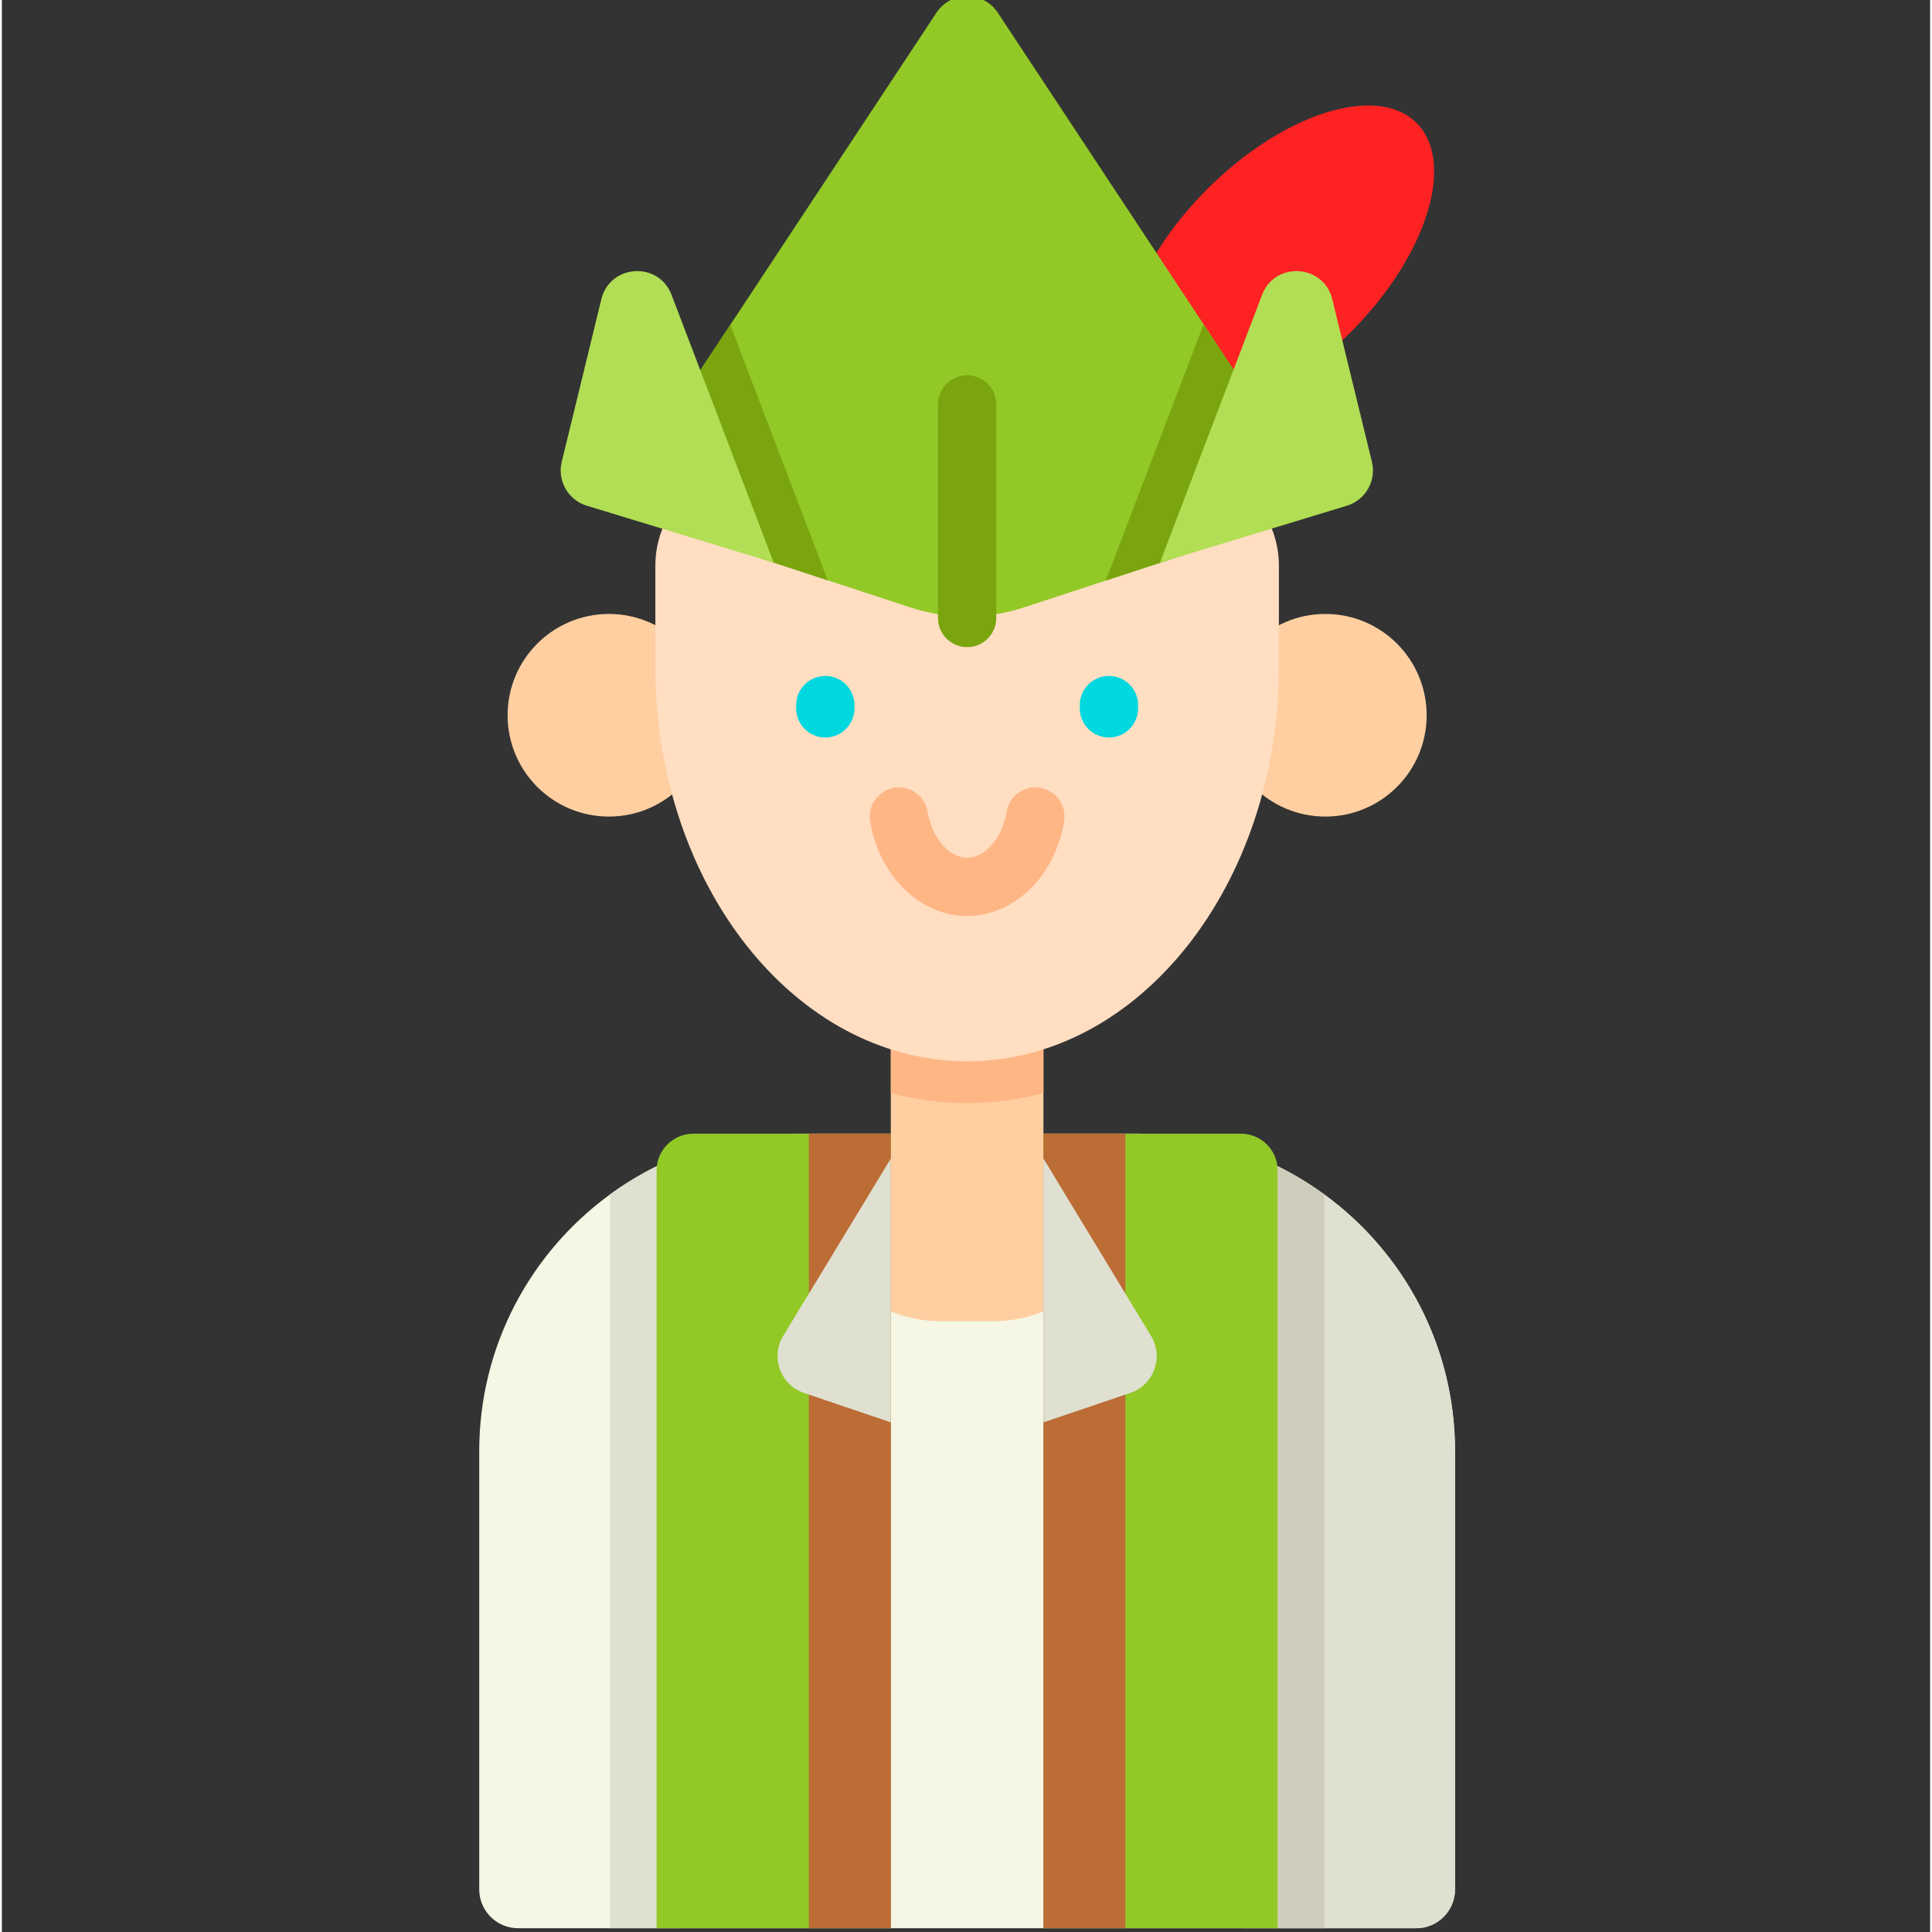 <svg height="511pt" viewBox="-126 1 511 512" width="511pt" xmlns="http://www.w3.org/2000/svg"><rect x="-126" y="1" width="511" height="512" fill="#333333" stroke="none"/><path d="m231.398 89.082c20.156-20.156 27.996-44.992 17.512-55.477s-35.32-2.645-55.477 17.512c-20.156 20.152-27.996 44.992-17.512 55.477s35.324 2.645 55.477-17.512zm0 0" fill="#f22"/><path d="m259.098 385.617v116.078c0 5.688-4.605 10.305-10.305 10.305h-237.992c-5.695 0-10.301-4.617-10.301-10.305v-116.078c0-27.98 13.641-52.766 34.645-68.066 13.898-10.137 31.02-16.121 49.531-16.121h90.242c18.516 0 35.637 5.984 49.531 16.121 21.008 15.301 34.648 40.086 34.648 68.066zm0 0" fill="#f5f6e3"/><path d="m259.098 385.613v116.086c0 5.688-4.613 10.301-10.305 10.301h-36.703v-126.379c0-46.5-37.688-84.188-84.188-84.188h47.016c46.492 0 84.18 37.688 84.18 84.18zm0 0" fill="#e0e0d1"/><path d="m202.941 306.23v205.77h21.508v-194.449c-6.52-4.754-13.758-8.582-21.508-11.32zm0 0" fill="#cecdbc"/><path d="m53.91 307.254c-6.719 2.641-13.02 6.109-18.766 10.297v194.449h18.766zm0 0" fill="#e0e0d1"/><path d="m171.738 301.434v14.723c0 19.312-15.664 34.977-34.977 34.977h-13.926c-19.316 0-34.977-15.664-34.977-34.977v-14.723h21.719v-44.777h40.441v44.777zm0 0" fill="#ffcfa1"/><path d="m150.02 256.656v34.016c-6.555 1.758-13.324 2.664-20.219 2.664-6.898 0-13.668-.906-20.223-2.664v-34.016zm0 0" fill="#ffb685"/><path d="m251.578 190.551c0 14.828-12.02 26.848-26.848 26.848s-26.848-12.02-26.848-26.848 12.02-26.848 26.848-26.848 26.848 12.02 26.848 26.848zm0 0" fill="#ffcfa1"/><path d="m61.711 190.551c0 14.828-12.02 26.848-26.844 26.848-14.828 0-26.848-12.02-26.848-26.848s12.02-26.848 26.848-26.848c14.824 0 26.844 12.02 26.844 26.848zm0 0" fill="#ffcfa1"/><path d="m185.84 124.352c14.68 0 26.582 11.898 26.582 26.582v26.719c0 57.762-36.992 104.594-82.625 104.594-45.629 0-82.621-46.832-82.621-104.594v-26.719c0-14.684 11.898-26.582 26.582-26.582zm0 0" fill="#ffdec2"/><path d="m129.801 243.738c-12.512 0-23.32-10.551-25.703-25.09-.691-4.211 2.16-8.184 6.375-8.875 4.211-.684 8.184 2.164 8.875 6.375 1.133 6.918 5.629 12.137 10.453 12.137s9.316-5.219 10.453-12.137c.691-4.211 4.668-7.059 8.875-6.375 4.211.691 7.066 4.664 6.375 8.875-2.387 14.539-13.195 25.09-25.703 25.09zm0 0" fill="#ffb685"/><path d="m92.211 196.445c-4.266 0-7.723-3.457-7.723-7.723v-.859c0-4.27 3.457-7.727 7.723-7.727 4.27 0 7.727 3.461 7.727 7.727v.859c0 4.266-3.457 7.723-7.727 7.723zm0 0" fill="#00d8e0"/><path d="m167.383 196.445c-4.266 0-7.727-3.457-7.727-7.723v-.859c0-4.27 3.461-7.727 7.727-7.727 4.27 0 7.727 3.461 7.727 7.727v.859c0 4.266-3.457 7.723-7.727 7.723zm0 0" fill="#00d8e0"/><path d="m109.578 512h-62.07v-200.809c0-5.391 4.367-9.758 9.758-9.758h52.312zm0 0" fill="#92c927"/><path d="m87.859 301.434h21.719v210.566h-21.719zm0 0" fill="#bc6c35"/><path d="m150.02 512h62.07v-200.809c0-5.391-4.367-9.758-9.758-9.758h-52.312zm0 0" fill="#92c927"/><path d="m150.02 301.434h21.715v210.566h-21.715zm0 0" fill="#bc6c35"/><path d="m150.02 377.941v-69.922l28.523 47.02c3.418 5.633.738 12.984-5.5 15.098zm0 0" fill="#e0e0d1"/><path d="m109.578 377.941v-69.922l-28.523 47.02c-3.418 5.633-.742 12.984 5.5 15.098zm0 0" fill="#e0e0d1"/><path d="m212.582 139.781-46.035 15.078-21.77 7.133c-9.73 3.18-20.227 3.18-29.957 0l-21.945-7.191-45.863-15.02c-6.105-2.008-8.645-9.277-5.102-14.656l25.125-38.043 54.625-82.699c3.855-5.844 12.422-5.844 16.277 0l54.523 82.551 25.227 38.191c3.543 5.375 1.004 12.648-5.105 14.656zm0 0" fill="#92c927"/><path d="m92.875 154.801-45.863-15.02c-6.105-2.008-8.645-9.277-5.102-14.656l25.125-38.043zm0 0" fill="#7aa50f"/><path d="m212.582 139.781-46.035 15.078 25.918-67.926 25.223 38.191c3.543 5.375 1.004 12.648-5.105 14.656zm0 0" fill="#7aa50f"/><path d="m78.543 150.105-27.078-70.98c-3.41-8.945-16.328-8.137-18.598 1.168l-10.5 43.082c-1.223 5.031 1.691 10.141 6.641 11.648zm0 0" fill="#b1de54"/><path d="m180.898 150.105 27.074-70.98c3.414-8.945 16.332-8.137 18.598 1.168l10.5 43.082c1.223 5.031-1.688 10.141-6.637 11.648zm0 0" fill="#b1de54"/><path d="m129.801 172.496c-4.27 0-7.727-3.461-7.727-7.727v-56.602c0-4.27 3.457-7.727 7.727-7.727 4.266 0 7.723 3.461 7.723 7.727v56.602c0 4.266-3.457 7.727-7.723 7.727zm0 0" fill="#7aa50f"/></svg>